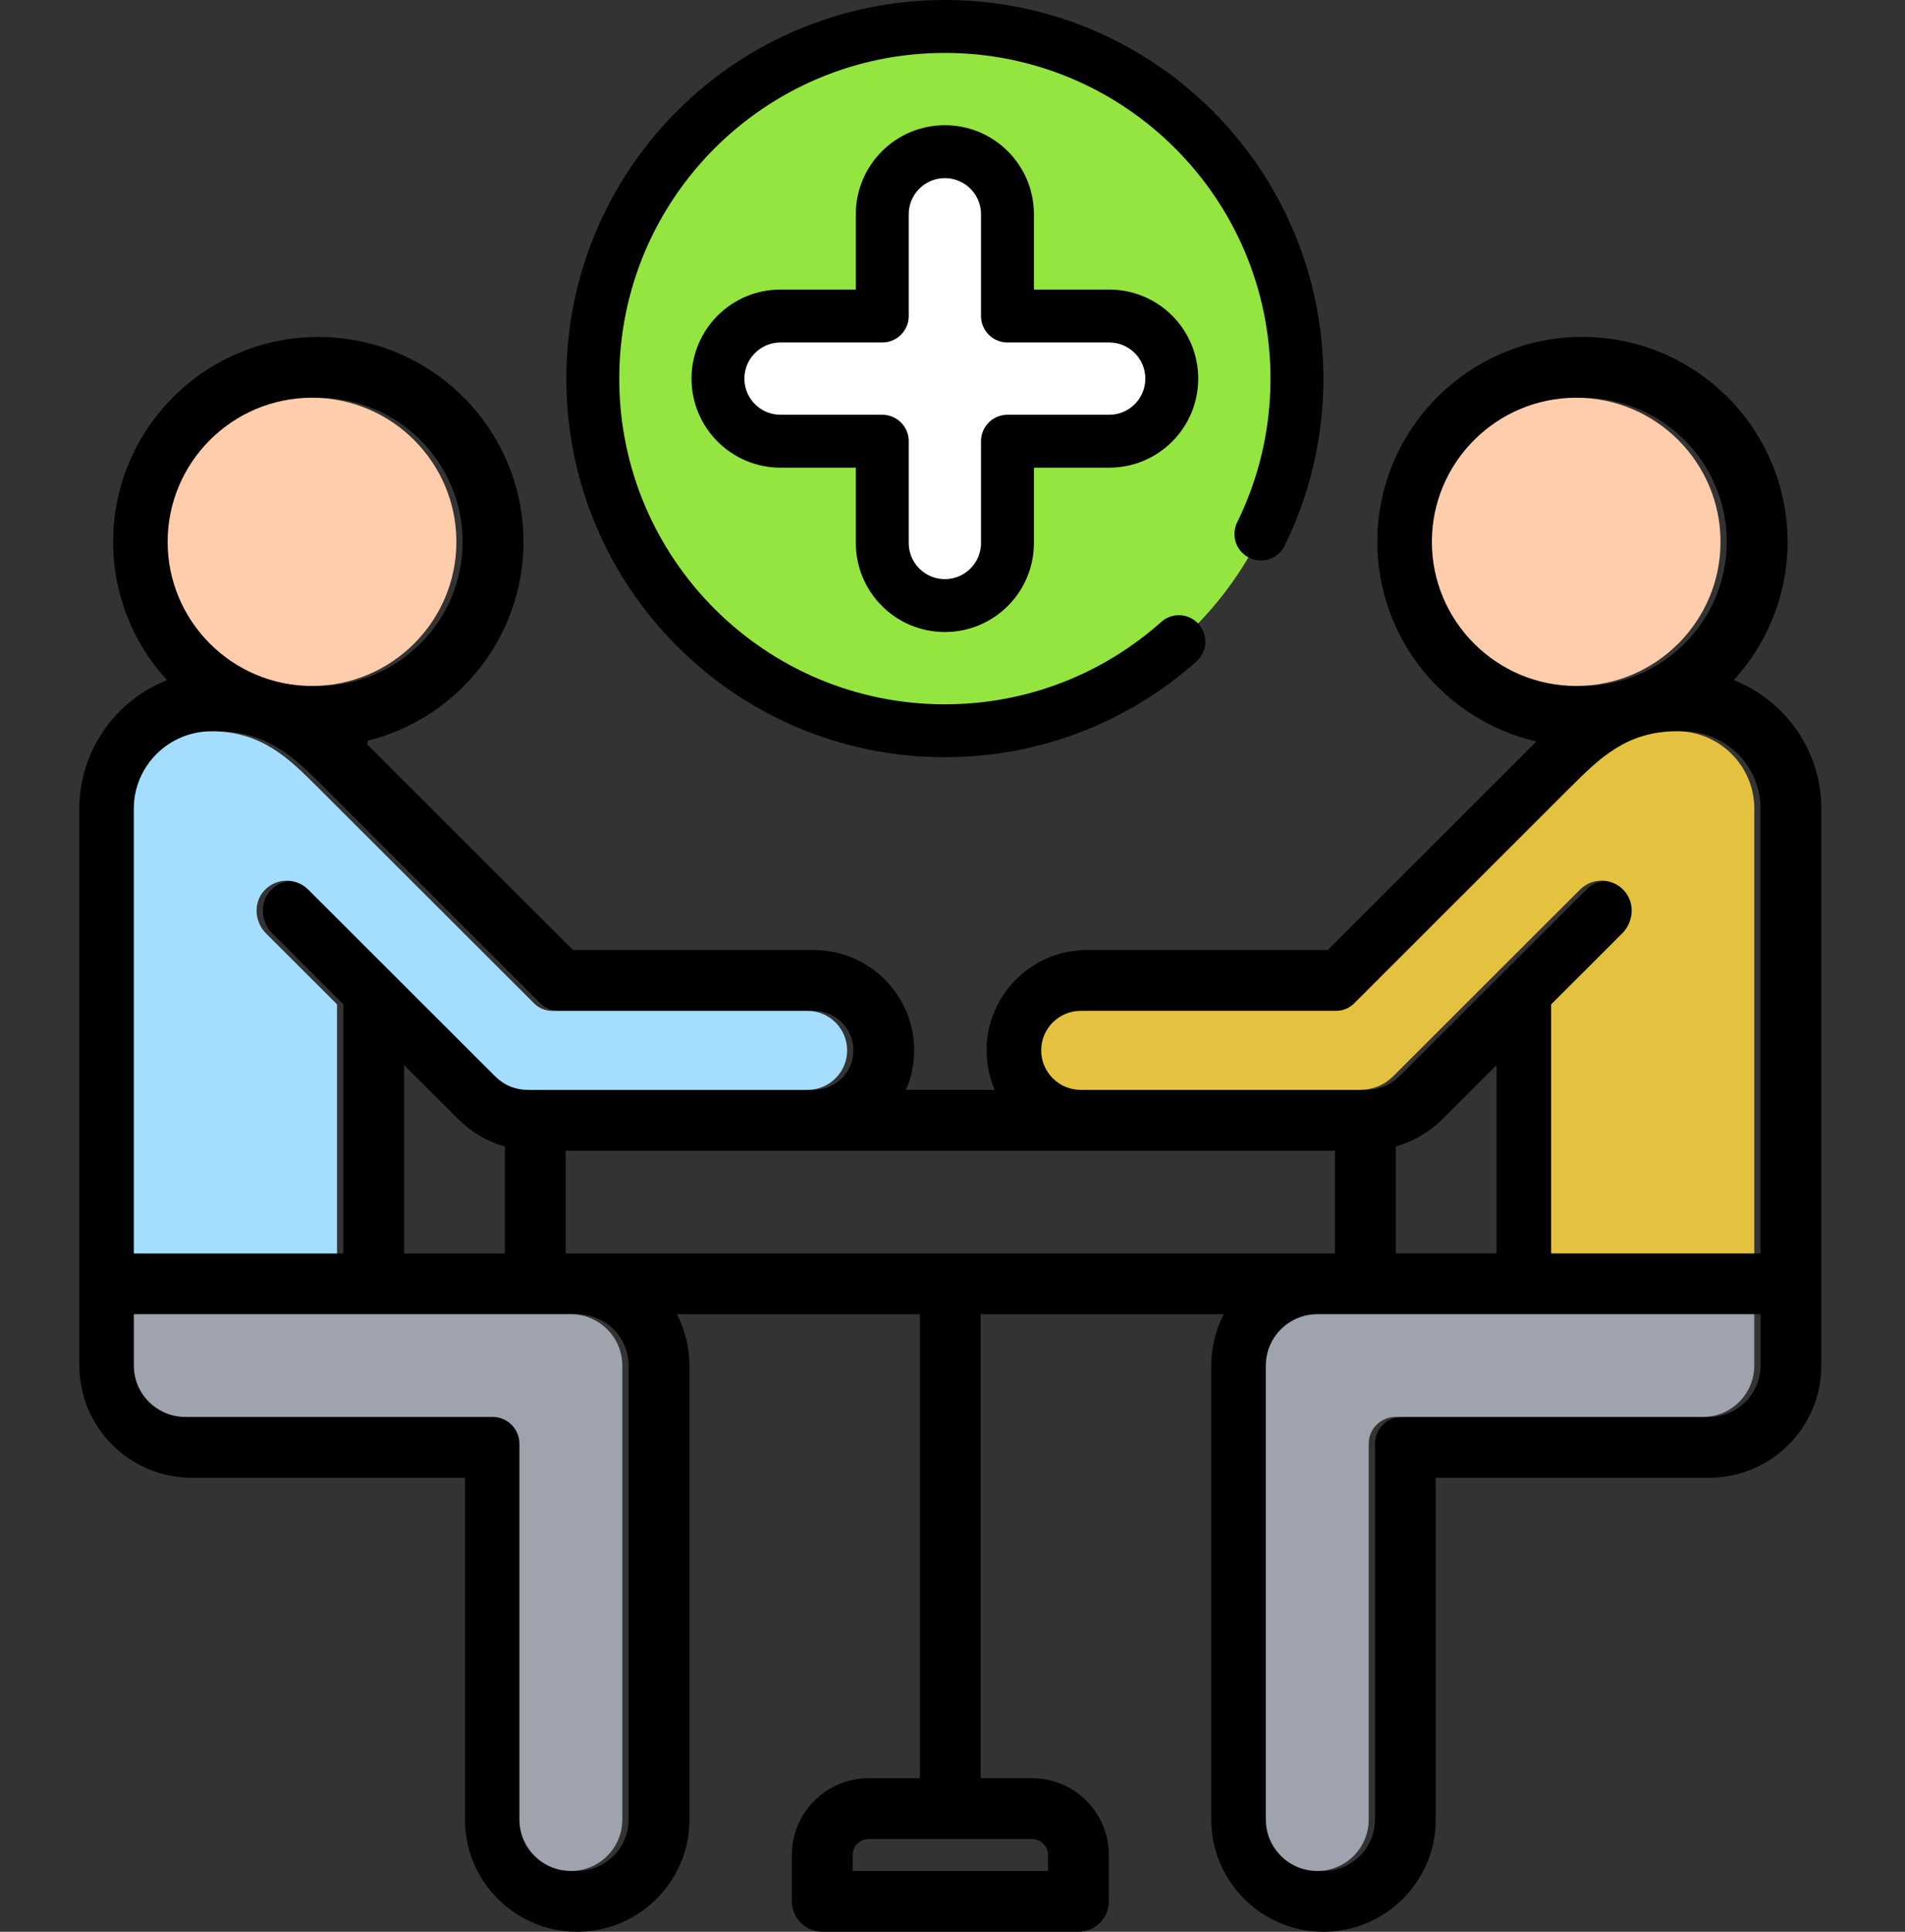 <svg width="144" height="146" viewBox="0 0 144 146" fill="none" xmlns="http://www.w3.org/2000/svg">
<rect x="0" y="0" width="144" height="146" fill="#333333" stroke="none"/>
<path fill-rule="evenodd" clip-rule="evenodd" d="M131.053 51.401C133.58 48.643 135.123 44.975 135.123 40.951C135.123 32.411 128.166 25.463 119.618 25.463C111.069 25.463 104.112 32.411 104.112 40.951C104.112 48.296 109.257 54.457 116.136 56.04C116.07 56.106 116.004 56.169 115.941 56.235L100.364 71.8H82.165C77.979 71.8 74.576 75.201 74.576 79.384C74.576 80.444 74.794 81.452 75.19 82.371H68.489C68.885 81.454 69.104 80.444 69.104 79.384C69.104 75.201 65.697 71.8 61.506 71.8H43.315L27.747 56.252C27.781 56.126 27.79 56.097 27.827 55.974C34.563 54.287 39.57 48.195 39.57 40.954C39.57 32.414 32.61 25.466 24.056 25.466C15.505 25.466 8.551 32.414 8.551 40.954C8.551 44.978 10.096 48.646 12.624 51.404C8.749 52.934 6 56.709 6 61.115V94.731V97.029V103.207C6 107.883 9.806 111.687 14.485 111.687H35.146V137.521C35.146 142.197 38.952 146 43.631 146C48.31 146 52.116 142.197 52.116 137.521V103.207C52.116 101.808 51.775 100.49 51.171 99.327H69.537V134.393H65.663C62.457 134.393 59.86 136.992 59.86 140.195V143.699C59.86 144.969 60.889 145.997 62.158 145.997H81.521C82.791 145.997 83.819 144.969 83.819 143.699V140.189C83.819 136.992 81.211 134.39 78.008 134.39H74.133V99.327H92.505C91.902 100.49 91.56 101.811 91.56 103.207V137.521C91.56 142.197 95.366 146 100.045 146C104.724 146 108.53 142.197 108.53 137.521V111.687H129.191C133.871 111.687 137.676 107.883 137.676 103.207V97.029V94.731V61.112C137.676 56.706 134.928 52.929 131.053 51.401ZM79.223 140.192V141.404H64.456V140.192C64.456 139.532 64.999 138.989 65.66 138.989H78.008C78.666 138.989 79.223 139.54 79.223 140.192ZM108.708 40.951C108.708 34.945 113.603 30.059 119.618 30.059C125.632 30.059 130.527 34.945 130.527 40.951C130.527 46.957 125.632 51.843 119.618 51.843C113.603 51.843 108.708 46.957 108.708 40.951ZM109.087 84.534L113.123 80.504V94.728H105.506V86.651C106.844 86.274 108.056 85.562 109.087 84.534ZM100.91 94.731H42.761V86.967H100.91V94.731ZM30.547 94.731V80.498L34.586 84.531C35.611 85.562 36.824 86.277 38.165 86.654V94.731H30.547ZM24.053 30.059C30.074 30.059 34.971 34.945 34.971 40.951C34.971 46.957 30.074 51.843 24.053 51.843C18.038 51.843 13.144 46.957 13.144 40.951C13.144 34.945 18.035 30.059 24.053 30.059ZM10.59 61.112C10.59 57.889 13.221 55.267 16.453 55.267C20.259 55.267 22.318 57.324 24.495 59.501L40.851 75.833C41.21 76.192 41.701 76.396 42.209 76.396H61.509C63.164 76.396 64.511 77.735 64.511 79.384C64.511 81.032 63.164 82.371 61.509 82.371H40.466C39.412 82.371 38.582 82.026 37.843 81.285L23.771 67.23C22.858 66.317 21.364 66.334 20.471 67.282C19.609 68.198 19.698 69.66 20.589 70.548L25.954 75.905V94.728H10.59V61.112ZM47.518 103.207V137.521C47.518 139.661 45.771 141.404 43.628 141.404C41.483 141.404 39.739 139.664 39.739 137.521V109.113C39.739 107.996 38.834 107.091 37.717 107.091H14.479C12.334 107.091 10.59 105.35 10.59 103.207V99.327H40.463H43.626C45.771 99.327 47.518 101.067 47.518 103.207ZM133.081 103.207C133.081 105.347 131.334 107.091 129.191 107.091H105.957C104.839 107.091 103.934 107.996 103.934 109.113V137.521C103.934 139.661 102.188 141.404 100.045 141.404C97.9 141.404 96.156 139.664 96.156 137.521V103.207C96.156 101.067 97.902 99.327 100.045 99.327H103.208H133.081V103.207ZM117.719 94.731V75.917L123.09 70.551C123.981 69.663 124.073 68.201 123.211 67.285C122.318 66.337 120.827 66.317 119.911 67.233L113.916 73.216C113.833 73.288 113.755 73.366 113.683 73.449L105.839 81.285C105.098 82.026 104.259 82.371 103.208 82.371H82.165C80.513 82.371 79.171 81.032 79.171 79.384C79.171 77.735 80.513 76.396 82.165 76.396H101.47C101.978 76.396 102.467 76.195 102.829 75.833L119.003 59.67L119.184 59.492C121.364 57.321 123.424 55.267 127.224 55.267C130.452 55.267 133.078 57.889 133.078 61.112V94.731H117.719Z" fill="black"/>
<path d="M99.573 99.326C97.427 99.326 95.684 101.067 95.684 103.207V137.52C95.684 139.66 97.43 141.404 99.573 141.404C101.718 141.404 103.462 139.663 103.462 137.52V109.112C103.462 107.995 104.367 107.09 105.484 107.09H128.719C130.865 107.09 132.608 105.35 132.608 103.207V99.326H102.735H99.573Z" fill="#9EA3AD"/>
<path d="M130.055 40.951C130.055 34.944 125.16 30.059 119.146 30.059C113.131 30.059 108.236 34.944 108.236 40.951C108.236 46.957 113.131 51.843 119.146 51.843C125.163 51.843 130.055 46.957 130.055 40.951Z" fill="#FFCDAC"/>
<path d="M81.693 82.371H102.736C103.791 82.371 104.627 82.026 105.368 81.285L113.212 73.449C113.284 73.366 113.361 73.288 113.445 73.216L119.439 67.23C120.353 66.317 121.847 66.334 122.74 67.282C123.602 68.198 123.51 69.66 122.619 70.548L117.248 75.913V94.728H132.609V61.112C132.609 57.889 129.984 55.267 126.755 55.267C122.955 55.267 120.896 57.318 118.716 59.492L118.535 59.67L102.36 75.833C102.001 76.192 101.51 76.396 101.002 76.396H81.696C80.044 76.396 78.703 77.734 78.703 79.383C78.703 81.032 80.044 82.371 81.693 82.371Z" fill="#E5C140"/>
<path d="M25.48 75.908L20.114 70.551C19.224 69.66 19.132 68.201 19.996 67.285C20.89 66.337 22.38 66.32 23.297 67.233L37.368 81.288C38.107 82.032 38.94 82.374 39.991 82.374H61.034C62.689 82.374 64.036 81.035 64.036 79.386C64.036 77.737 62.689 76.399 61.034 76.399H41.735C41.226 76.399 40.738 76.198 40.376 75.836L24.02 59.503C21.843 57.326 19.787 55.27 15.978 55.27C12.746 55.27 10.115 57.892 10.115 61.115V94.731H25.477V75.908H25.48Z" fill="#A5DDFF"/>
<path d="M23.581 51.843C29.602 51.843 34.499 46.957 34.499 40.951C34.499 34.944 29.602 30.059 23.581 30.059C17.566 30.059 12.672 34.944 12.672 40.951C12.672 46.957 17.564 51.843 23.581 51.843Z" fill="#FFCDAC"/>
<path d="M14.006 107.09H37.241C38.359 107.09 39.263 107.995 39.263 109.112V137.52C39.263 139.66 41.01 141.404 43.153 141.404C45.298 141.404 47.042 139.663 47.042 137.52V103.207C47.042 101.067 45.295 99.326 43.153 99.326H39.99H10.117V103.207C10.117 105.347 11.864 107.09 14.006 107.09Z" fill="#9EA3AD"/>
<path d="M98.038 28.616C98.038 43.315 86.122 55.23 71.423 55.23C56.724 55.23 44.809 43.315 44.809 28.616C44.809 13.916 56.724 2.001 71.423 2.001C86.122 2.001 98.038 13.916 98.038 28.616Z" fill="#95E540"/>
<path d="M86.114 6.421C88.906 10.631 90.534 15.681 90.534 21.112C90.534 35.811 78.618 47.727 63.919 47.727C58.488 47.727 53.439 46.099 49.228 43.306C53.994 50.492 62.155 55.23 71.423 55.23C86.122 55.23 98.038 43.315 98.038 28.616C98.038 19.347 93.299 11.187 86.114 6.421Z" fill="#95E540"/>
<path d="M83.844 23.883H76.155V16.195C76.155 13.581 74.037 11.463 71.423 11.463C68.81 11.463 66.692 13.581 66.692 16.195V23.883H59.003C56.39 23.883 54.272 26.002 54.272 28.615C54.272 31.228 56.39 33.346 59.003 33.346H66.692V41.035C66.692 43.648 68.81 45.767 71.423 45.767C74.037 45.767 76.155 43.648 76.155 41.035V33.346H83.844C86.457 33.346 88.575 31.228 88.575 28.615C88.575 26.002 86.457 23.883 83.844 23.883Z" fill="white"/>
<path d="M95.312 40.361C97.057 36.819 98.037 32.834 98.037 28.616C98.037 13.914 86.123 2 71.424 2C56.725 2 44.81 13.914 44.81 28.616C44.81 43.315 56.725 55.23 71.424 55.23C78.213 55.23 84.41 52.685 89.112 48.496" stroke="black" stroke-width="4" stroke-miterlimit="10" stroke-linecap="round" stroke-linejoin="round"/>
<path d="M83.844 23.883H76.155V16.195C76.155 13.581 74.037 11.463 71.423 11.463C68.81 11.463 66.692 13.581 66.692 16.195V23.883H59.003C56.39 23.883 54.272 26.002 54.272 28.615C54.272 31.228 56.39 33.346 59.003 33.346H66.692V41.035C66.692 43.648 68.81 45.767 71.423 45.767C74.037 45.767 76.155 43.648 76.155 41.035V33.346H83.844C86.457 33.346 88.575 31.228 88.575 28.615C88.575 26.002 86.457 23.883 83.844 23.883Z" stroke="black" stroke-width="4" stroke-miterlimit="10" stroke-linecap="round" stroke-linejoin="round"/>
</svg>
